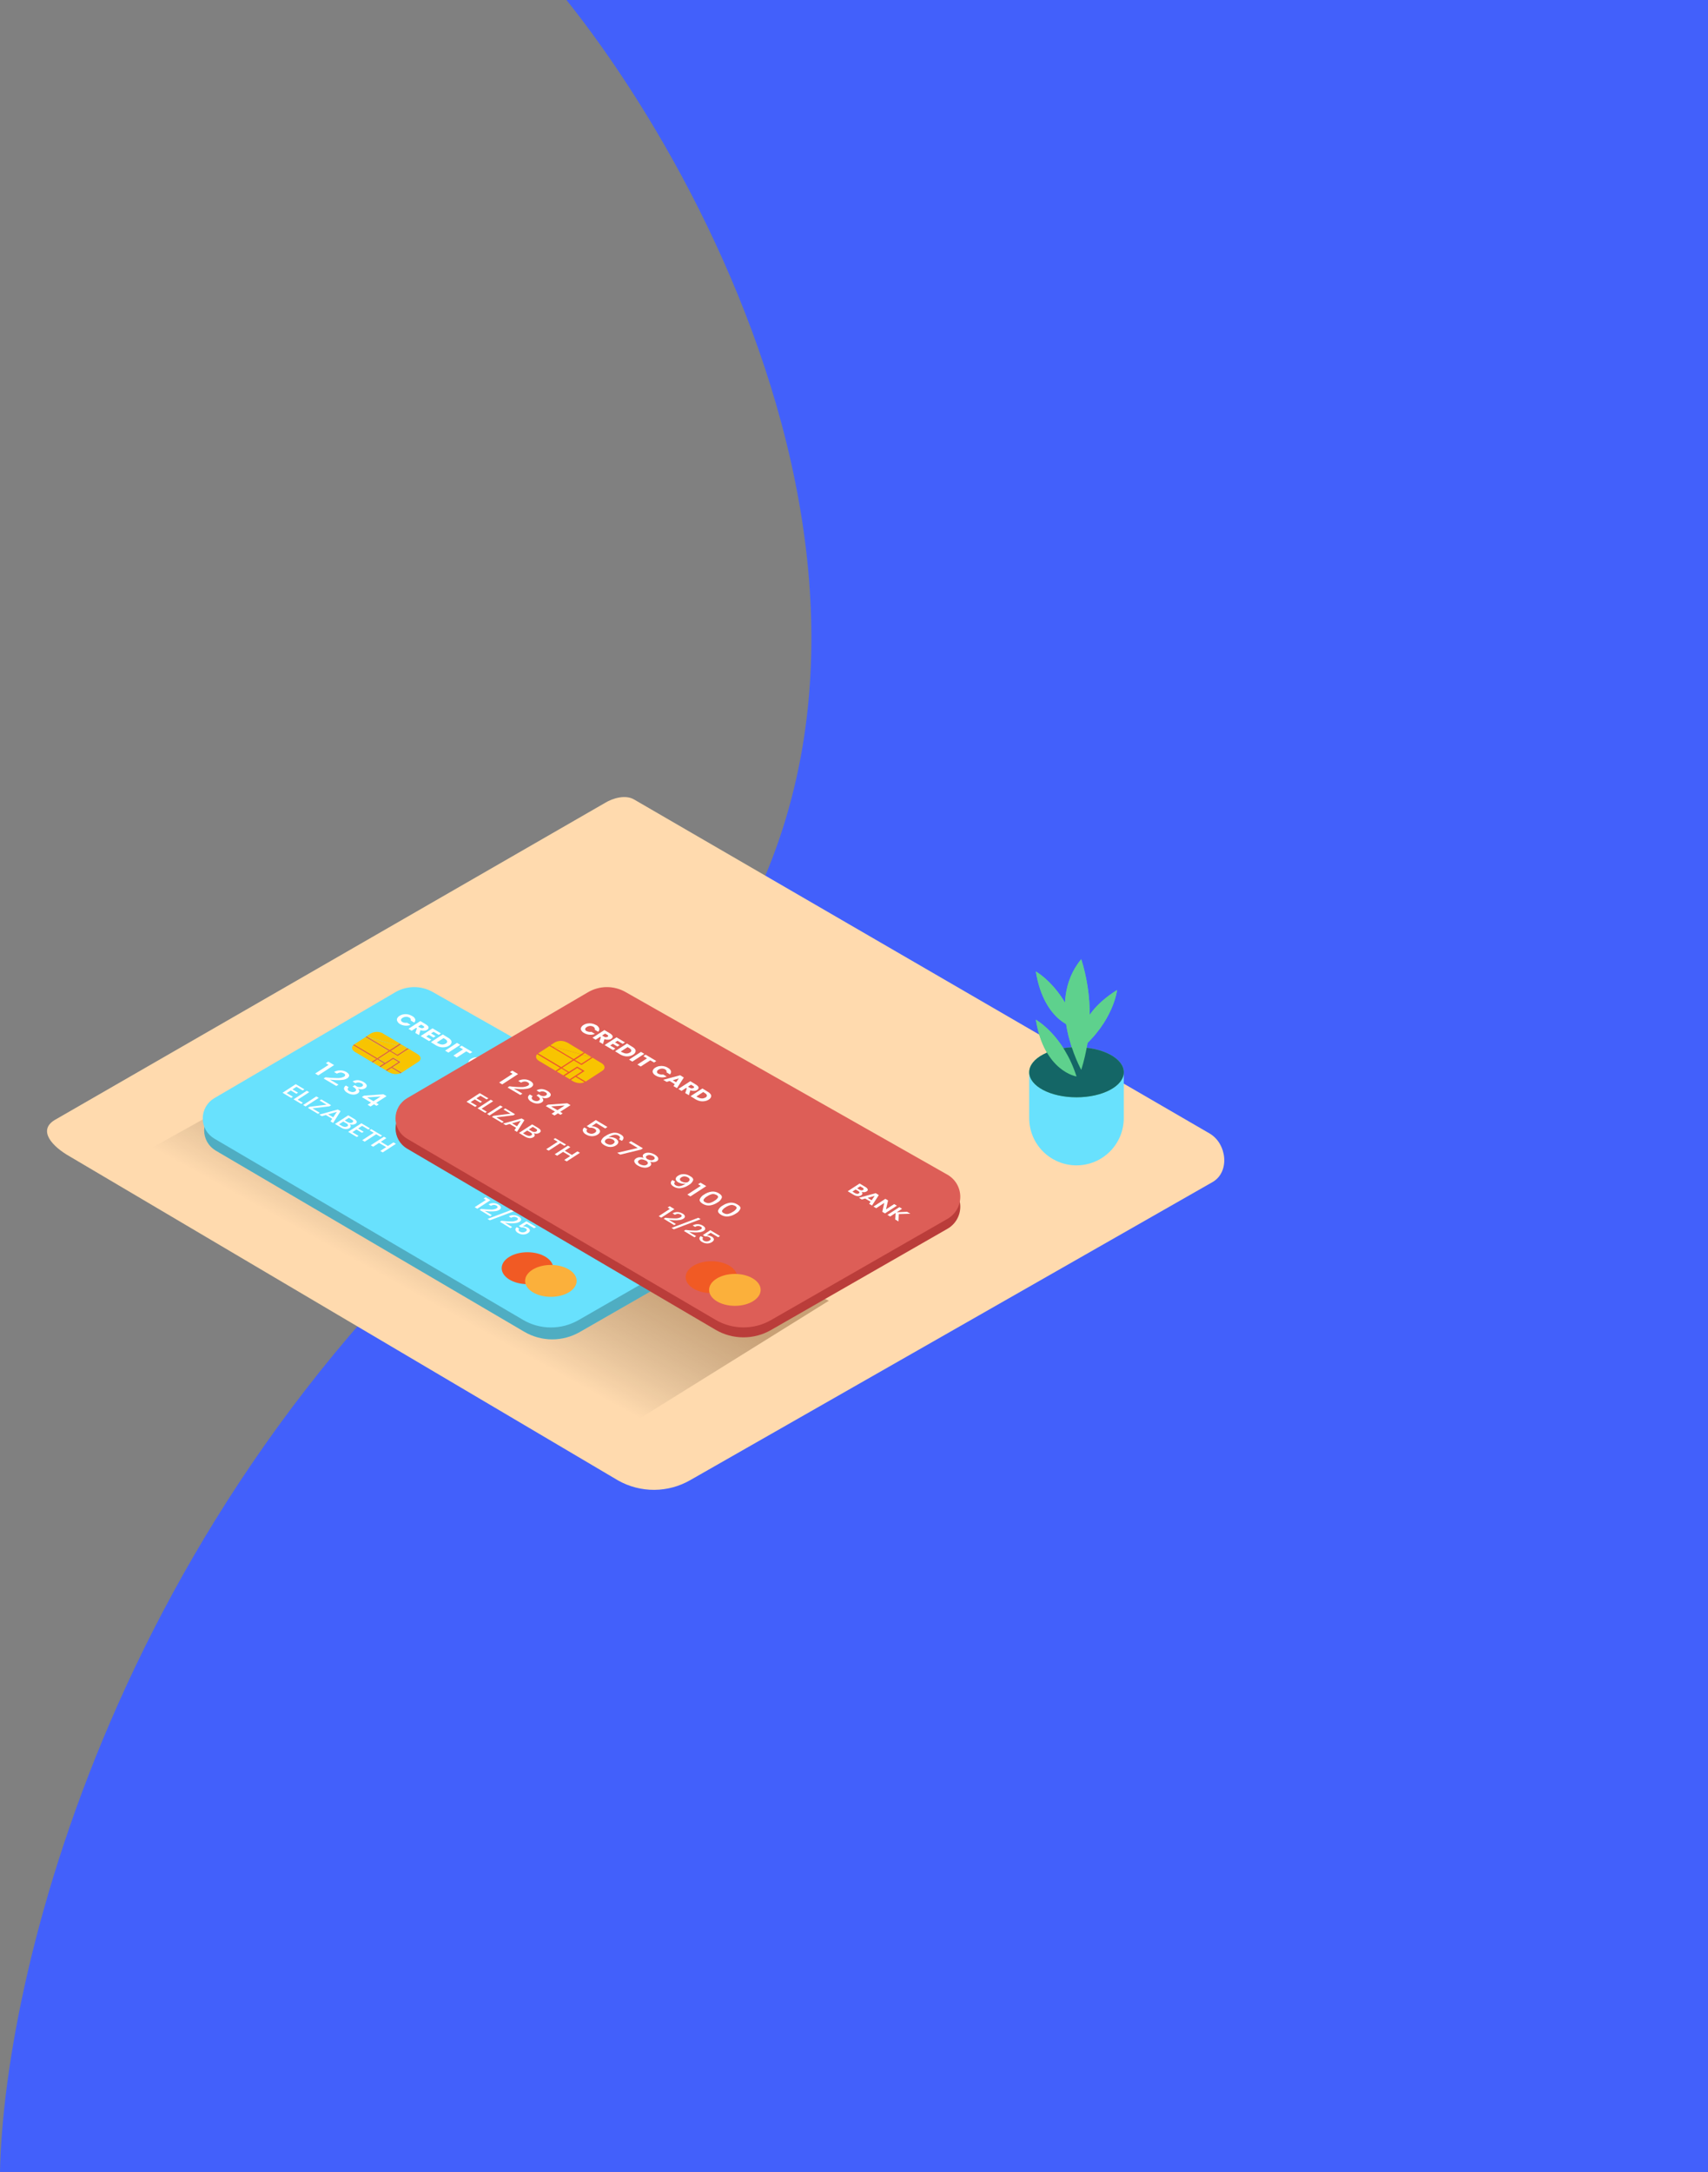 <svg width="708" height="900" viewBox="0 0 708 900" fill="none" xmlns="http://www.w3.org/2000/svg">
<rect x="0" y="0" width="708" height="900" fill="#808080" stroke="none"/>
<path d="M234.829 467.279C50.98 610.718 1.673 815.526 0 900H708V0H234.829C311.433 95.993 418.678 323.84 234.829 467.279Z" fill="#4260FB"/>
<path d="M256.267 613.487L28.985 479.234C21.752 475.179 15.546 468.502 22.595 464.143L250.707 332.748C254.133 330.628 259.323 329.246 262.802 331.26L501.361 469.648C508.594 473.848 509.899 485.582 502.679 489.782L286.227 613.263C281.683 615.9 276.53 617.307 271.277 617.347C266.023 617.386 260.849 616.056 256.267 613.487Z" fill="#FFDAAE"/>
<path opacity="0.32" d="M76.626 494.457C81.408 495.919 86.217 497.367 91.118 498.408C94.12 498.94 97.151 499.288 100.196 499.448L253.026 595.328L343.591 538.98L126.019 440.532L49.722 482.974C57.614 488.755 67.377 491.639 76.626 494.457Z" fill="url(#paint0_linear)"/>
<path d="M89.511 459.943L164.477 416.078C166.828 414.703 169.499 413.97 172.223 413.951C174.947 413.933 177.627 414.63 179.997 415.973L313.565 491.758C315.153 492.686 316.47 494.014 317.385 495.609C318.301 497.205 318.782 499.012 318.782 500.85C318.782 502.689 318.301 504.496 317.385 506.091C316.47 507.687 315.153 509.015 313.565 509.943L240.312 551.951C236.81 553.96 232.839 555.007 228.801 554.986C224.763 554.966 220.803 553.877 217.322 551.832L89.432 476.772C87.962 475.909 86.744 474.676 85.901 473.195C85.057 471.714 84.618 470.038 84.626 468.335C84.634 466.631 85.089 464.959 85.947 463.486C86.804 462.013 88.033 460.792 89.511 459.943Z" fill="#68E1FD"/>
<path opacity="0.33" d="M89.511 459.943L164.477 416.078C166.828 414.703 169.499 413.97 172.223 413.951C174.947 413.933 177.627 414.63 179.997 415.973L313.565 491.758C315.153 492.686 316.47 494.014 317.385 495.609C318.301 497.205 318.782 499.012 318.782 500.85C318.782 502.689 318.301 504.496 317.385 506.091C316.47 507.687 315.153 509.015 313.565 509.943L240.312 551.951C236.81 553.96 232.839 555.007 228.801 554.986C224.763 554.966 220.803 553.877 217.322 551.832L89.432 476.772C87.962 475.909 86.744 474.676 85.901 473.195C85.057 471.714 84.618 470.038 84.626 468.335C84.634 466.631 85.089 464.959 85.947 463.486C86.804 462.013 88.033 460.792 89.511 459.943Z" fill="#1E4549"/>
<path d="M88.879 455.018L163.844 411.153C166.195 409.778 168.866 409.045 171.59 409.026C174.314 409.008 176.995 409.705 179.364 411.048L312.946 486.819C314.534 487.748 315.851 489.076 316.766 490.671C317.682 492.266 318.163 494.073 318.163 495.912C318.163 497.751 317.682 499.558 316.766 501.153C315.851 502.749 314.534 504.076 312.946 505.005L239.785 547.026C236.283 549.035 232.312 550.082 228.274 550.061C224.236 550.041 220.276 548.952 216.795 546.907L88.905 471.847C87.43 470.993 86.204 469.768 85.352 468.292C84.499 466.817 84.049 465.144 84.046 463.44C84.043 461.736 84.488 460.061 85.336 458.583C86.184 457.105 87.406 455.876 88.879 455.018Z" fill="#68E1FD"/>
<path d="M170.629 420.898L170.801 420.99C171.386 421.254 171.854 421.722 172.118 422.307C172.181 422.559 172.174 422.824 172.098 423.072C172.021 423.321 171.878 423.543 171.683 423.716L170.234 422.86C170.284 422.76 170.31 422.65 170.31 422.538C170.31 422.426 170.284 422.315 170.234 422.215C170.106 421.958 169.898 421.75 169.641 421.622H169.575C169.174 421.398 168.716 421.297 168.258 421.333C167.76 421.352 167.277 421.506 166.861 421.78C166.688 421.862 166.537 421.986 166.422 422.139C166.307 422.293 166.232 422.473 166.203 422.663C166.203 422.979 166.387 423.242 166.796 423.492C167.081 423.649 167.394 423.752 167.718 423.795C168.053 423.857 168.397 423.857 168.732 423.795L170.181 424.664C169.465 424.944 168.695 425.057 167.929 424.993C167.178 424.929 166.45 424.704 165.794 424.335L165.649 424.256C165.243 423.976 164.913 423.601 164.688 423.163C164.591 422.989 164.535 422.796 164.523 422.598C164.512 422.399 164.545 422.201 164.622 422.017C164.823 421.573 165.159 421.205 165.583 420.964C166.084 420.641 166.644 420.422 167.23 420.319C167.844 420.207 168.474 420.207 169.088 420.319C169.63 420.428 170.15 420.623 170.629 420.898Z" fill="white"/>
<path d="M175.781 427.114C175.268 427.138 174.756 427.053 174.279 426.863L173.686 428.918L172.171 428.022L172.816 426.086L172.5 425.902L170.643 427.114L169.325 426.297L174.253 423.097L176.545 424.48C176.914 424.673 177.234 424.948 177.48 425.283C177.562 425.393 177.617 425.521 177.639 425.656C177.662 425.791 177.653 425.929 177.612 426.06C177.506 426.342 177.306 426.579 177.046 426.732C176.663 426.964 176.228 427.096 175.781 427.114ZM175.57 425.942C175.768 425.81 175.86 425.678 175.847 425.533C175.834 425.389 175.689 425.231 175.425 425.072L174.569 424.572L173.317 425.375L174.173 425.876H174.266C174.466 425.993 174.692 426.061 174.924 426.073C175.155 426.077 175.381 426.008 175.57 425.876" fill="white"/>
<path d="M187.085 432.236C186.9 432.674 186.576 433.04 186.163 433.276C185.665 433.599 185.103 433.81 184.516 433.895C183.889 434.01 183.246 434.01 182.619 433.895C182.027 433.779 181.458 433.57 180.932 433.276L180.735 433.158L178.6 431.841L183.541 428.641L185.662 429.958C186.188 430.222 186.64 430.611 186.98 431.091C187.083 431.261 187.146 431.453 187.164 431.651C187.182 431.85 187.155 432.05 187.085 432.236ZM184.779 432.46C185.227 432.17 185.425 431.854 185.372 431.525C185.32 431.196 185.043 430.867 184.516 430.551L183.87 430.156L181.051 431.986L181.696 432.381H181.802C182.264 432.649 182.783 432.802 183.317 432.829C183.84 432.843 184.355 432.696 184.793 432.407" fill="white"/>
<path d="M179.285 426.113L182.803 428.207L181.855 428.826L179.707 427.535L178.666 428.22L180.577 429.352L179.681 429.932L177.77 428.799L176.677 429.51L178.811 430.788L177.863 431.407L174.358 429.313L179.285 426.113Z" fill="white"/>
<path d="M189.43 432.144L190.787 432.96L185.86 436.16L184.49 435.344L189.43 432.144Z" fill="white"/>
<path d="M191.367 433.303L195.794 435.936L194.832 436.542L193.304 435.634L189.312 438.215L187.941 437.398L191.933 434.817L190.418 433.922L191.367 433.303Z" fill="white"/>
<path d="M200.418 438.636L200.589 438.728C201.174 438.992 201.643 439.46 201.907 440.045C201.97 440.297 201.963 440.562 201.886 440.81C201.81 441.059 201.666 441.281 201.472 441.454L200.023 440.598C200.075 440.499 200.102 440.388 200.102 440.275C200.102 440.163 200.075 440.052 200.023 439.953C199.895 439.696 199.687 439.488 199.43 439.36H199.364C198.963 439.136 198.505 439.035 198.047 439.071C197.549 439.089 197.066 439.244 196.65 439.518C196.215 439.795 195.991 440.098 195.991 440.401C195.991 440.703 196.176 440.98 196.584 441.23C196.869 441.389 197.182 441.492 197.506 441.533C197.842 441.595 198.186 441.595 198.521 441.533L199.97 442.402C199.255 442.685 198.484 442.798 197.717 442.731C196.952 442.668 196.21 442.439 195.543 442.06H195.438C194.976 441.811 194.589 441.443 194.318 440.993C194.219 440.821 194.161 440.628 194.147 440.429C194.133 440.231 194.165 440.032 194.239 439.848C194.444 439.406 194.78 439.038 195.201 438.794C195.701 438.471 196.261 438.252 196.848 438.149C197.462 438.039 198.091 438.039 198.705 438.149C199.3 438.21 199.88 438.375 200.418 438.636Z" fill="white"/>
<path d="M207.19 442.771L204.357 447.182L202.908 446.313L203.462 445.523L201.34 444.206L200.023 444.588L198.587 443.732L205.556 441.783L207.19 442.771ZM202.605 443.877L204.015 444.72L205.122 443.113L202.605 443.864" fill="white"/>
<path d="M211.406 448.302C210.893 448.328 210.381 448.243 209.904 448.051L209.311 450.106L207.796 449.21L208.442 447.275L208.125 447.09L206.255 448.302L204.937 447.485L209.865 444.285L212.118 445.681C212.482 445.875 212.798 446.15 213.04 446.484C213.12 446.595 213.175 446.722 213.2 446.857C213.225 446.991 213.22 447.129 213.185 447.261C213.072 447.541 212.868 447.773 212.605 447.92C212.244 448.147 211.832 448.278 211.406 448.302ZM210.55 447.327C210.783 447.336 211.013 447.271 211.208 447.143C211.393 447.011 211.485 446.879 211.472 446.721C211.459 446.563 211.314 446.419 211.05 446.261L210.207 445.76L208.89 446.577L209.746 447.077C209.959 447.203 210.198 447.279 210.444 447.301" fill="white"/>
<path d="M218.455 450.817C218.271 451.264 217.941 451.635 217.519 451.87C217.02 452.191 216.459 452.402 215.872 452.489C215.249 452.602 214.611 452.602 213.988 452.489C213.374 452.368 212.782 452.15 212.236 451.844L212.091 451.765L209.97 450.448L214.897 447.248L217.032 448.565C217.557 448.829 218.01 449.218 218.349 449.698C218.448 449.865 218.509 450.052 218.527 450.245C218.546 450.439 218.521 450.634 218.455 450.817ZM216.149 451.041C216.588 450.751 216.786 450.439 216.742 450.106C216.742 449.763 216.413 449.447 215.886 449.131L215.227 448.749L212.407 450.58L213.066 450.962H213.172C213.634 451.23 214.153 451.383 214.687 451.409C215.21 451.423 215.725 451.276 216.162 450.988" fill="white"/>
<path d="M136.085 439.9L138.482 441.336L131.921 445.602L130.643 444.838L136.216 441.23L135.083 440.545L136.085 439.9Z" fill="white"/>
<path d="M143.384 444.101L143.515 444.18C144.24 444.615 144.648 445.062 144.727 445.497C144.806 445.931 144.543 446.392 143.95 446.814C143.354 447.167 142.689 447.387 142 447.459C141.127 447.58 140.245 447.62 139.365 447.577C138.483 447.539 137.603 447.451 136.73 447.314L140.287 449.434L139.418 450L134.148 446.893L134.925 446.392C136.51 446.611 138.108 446.721 139.708 446.721C140.698 446.789 141.689 446.593 142.58 446.155C142.715 446.091 142.832 445.995 142.921 445.876C143.011 445.757 143.07 445.618 143.094 445.47C143.094 445.233 142.896 444.983 142.474 444.733H142.395C141.996 444.503 141.537 444.397 141.078 444.43C140.574 444.47 140.086 444.628 139.655 444.891L138.482 444.193C139.243 443.744 140.116 443.52 140.999 443.548C141.828 443.528 142.648 443.718 143.384 444.101Z" fill="white"/>
<path d="M155.939 456.98L157.006 457.612L156.071 458.218L155.03 457.585L153.607 458.507L152.382 457.783L153.792 456.861L149.984 454.596L150.88 454.017L158.93 453.437L160.248 454.214L155.939 456.98ZM154.806 456.295L157.823 454.346L152.158 454.728L154.793 456.295" fill="white"/>
<path d="M150.617 448.302L150.775 448.394C151.185 448.616 151.54 448.926 151.816 449.302C151.909 449.427 151.973 449.571 152.003 449.724C152.033 449.877 152.027 450.034 151.987 450.185C151.881 450.5 151.66 450.763 151.368 450.922C150.943 451.208 150.444 451.363 149.932 451.37C149.371 451.384 148.815 451.262 148.311 451.014C148.638 451.303 148.861 451.692 148.943 452.121C148.943 452.463 148.737 452.779 148.324 453.069C147.734 453.438 147.043 453.614 146.348 453.569C145.586 453.532 144.845 453.31 144.187 452.924L144.029 452.832C143.383 452.531 142.878 451.994 142.619 451.33C142.488 450.804 142.734 450.295 143.357 449.803L144.556 450.514C144.416 450.604 144.304 450.729 144.229 450.877C144.155 451.026 144.122 451.191 144.134 451.357C144.134 451.66 144.424 451.936 144.872 452.213H144.965C145.318 452.417 145.716 452.53 146.124 452.542C146.505 452.552 146.88 452.451 147.204 452.252C147.56 452.015 147.679 451.725 147.56 451.409C147.298 450.966 146.908 450.612 146.44 450.395L146.15 450.224L147.033 449.658L147.323 449.829L147.56 449.974C147.916 450.245 148.341 450.409 148.786 450.449C149.231 450.488 149.679 450.401 150.076 450.198C150.379 450 150.511 449.79 150.472 449.553C150.422 449.401 150.342 449.262 150.235 449.144C150.128 449.026 149.998 448.932 149.852 448.868H149.76C149.417 448.675 149.033 448.567 148.64 448.552C148.183 448.533 147.729 448.632 147.323 448.842L146.137 448.131C146.816 447.739 147.594 447.551 148.377 447.591C149.169 447.647 149.937 447.89 150.617 448.302Z" fill="white"/>
<path d="M180.05 469.542C180.05 470.043 179.747 470.517 179.048 470.978C178.621 471.256 178.141 471.444 177.639 471.531C177.094 471.634 176.536 471.634 175.992 471.531C175.455 471.439 174.938 471.257 174.463 470.991L174.279 470.886C173.185 470.24 172.737 469.569 172.961 468.989C173.335 468.152 173.98 467.465 174.793 467.04C175.777 466.358 176.903 465.907 178.086 465.724C179.08 465.611 180.083 465.824 180.945 466.329L181.104 466.421C181.828 466.856 182.223 467.317 182.25 467.738C182.247 468 182.179 468.258 182.053 468.487C181.926 468.717 181.745 468.912 181.525 469.055L180.379 468.37C180.985 467.817 180.906 467.33 180.168 466.882H180.102C179.581 466.593 178.98 466.482 178.389 466.566C177.61 466.703 176.872 467.014 176.229 467.475L175.926 467.686C176.405 467.526 176.917 467.49 177.415 467.58C177.919 467.655 178.405 467.82 178.851 468.068H178.956C179.65 468.55 180.014 469.042 180.05 469.542ZM177.915 470.293C178.363 470.003 178.561 469.714 178.534 469.398C178.508 469.082 178.245 468.792 177.783 468.515H177.704C177.298 468.293 176.849 468.159 176.387 468.12C175.898 468.07 175.406 468.186 174.99 468.449C174.82 468.533 174.675 468.66 174.569 468.817C174.463 468.974 174.399 469.156 174.384 469.345C174.384 469.678 174.648 470.003 175.175 470.319H175.254C175.657 470.547 176.109 470.674 176.571 470.688C177.039 470.695 177.498 470.562 177.889 470.306" fill="white"/>
<path d="M170.722 460.39L175.557 463.274L174.608 463.88L170.893 461.668L168.943 462.985C169.343 462.966 169.743 463.011 170.129 463.116C170.519 463.218 170.895 463.369 171.249 463.564H171.328C171.751 463.787 172.102 464.125 172.342 464.538C172.416 464.688 172.455 464.852 172.455 465.019C172.455 465.186 172.416 465.35 172.342 465.5C172.145 465.849 171.859 466.14 171.512 466.342C170.817 466.79 170.007 467.028 169.18 467.027C168.343 467.035 167.519 466.817 166.795 466.395L166.624 466.29C166.008 465.985 165.535 465.451 165.307 464.802C165.251 464.524 165.286 464.236 165.407 463.979C165.528 463.723 165.728 463.513 165.979 463.38L167.178 464.091C167.059 464.183 166.967 464.304 166.909 464.442C166.851 464.581 166.83 464.732 166.848 464.881C166.904 465.046 166.992 465.199 167.107 465.33C167.223 465.461 167.363 465.568 167.52 465.645H167.599C168.019 465.888 168.497 466.011 168.983 466C169.453 465.968 169.908 465.814 170.3 465.552C170.695 465.289 170.893 465.026 170.867 464.723C170.84 464.42 170.603 464.143 170.142 463.867H170.076C169.774 463.693 169.444 463.573 169.101 463.511C168.761 463.45 168.413 463.45 168.073 463.511L166.901 462.813L170.722 460.39Z" fill="white"/>
<path d="M193.673 478.734C193.635 478.926 193.555 479.107 193.439 479.264C193.323 479.421 193.173 479.55 193.001 479.643C192.326 480.066 191.525 480.243 190.735 480.143C189.886 480.063 189.063 479.803 188.323 479.379L188.165 479.287C187.496 478.968 186.967 478.415 186.677 477.733C186.518 477.193 186.756 476.719 187.401 476.311C187.83 476.031 188.326 475.872 188.837 475.85C189.423 475.823 190.009 475.908 190.563 476.1C190.431 475.984 190.327 475.84 190.259 475.678C190.191 475.516 190.16 475.341 190.168 475.165C190.204 474.995 190.277 474.835 190.381 474.696C190.486 474.557 190.62 474.443 190.774 474.362C191.132 474.137 191.539 474.002 191.96 473.967C192.471 473.909 192.989 473.945 193.488 474.072C194.014 474.199 194.519 474.399 194.99 474.665L195.161 474.757C195.621 475 196.022 475.342 196.334 475.758C196.444 475.883 196.525 476.032 196.568 476.194C196.612 476.355 196.619 476.524 196.587 476.688C196.555 476.852 196.486 477.007 196.385 477.14C196.284 477.273 196.154 477.382 196.005 477.457C195.629 477.696 195.198 477.837 194.753 477.865C194.235 477.892 193.716 477.821 193.225 477.654C193.377 477.788 193.497 477.954 193.575 478.142C193.653 478.329 193.686 478.532 193.673 478.734ZM191.854 478.892C192.25 478.642 192.381 478.365 192.276 478.062C192.09 477.677 191.779 477.366 191.393 477.18H191.288C190.882 476.949 190.434 476.801 189.97 476.746C189.511 476.689 189.046 476.791 188.653 477.035C188.284 477.285 188.139 477.562 188.205 477.865C188.361 478.268 188.668 478.594 189.061 478.773H189.167C189.594 479.021 190.071 479.17 190.563 479.208C191.026 479.256 191.49 479.144 191.881 478.892H191.854ZM191.881 475.179C191.551 475.402 191.42 475.639 191.485 475.903C191.623 476.254 191.893 476.537 192.236 476.693H192.342C192.709 476.903 193.119 477.029 193.541 477.062C193.947 477.103 194.356 477.006 194.7 476.785C195.03 476.561 195.161 476.324 195.095 476.048C194.952 475.7 194.684 475.419 194.344 475.258H194.239C193.872 475.047 193.462 474.921 193.04 474.889C192.629 474.848 192.217 474.946 191.868 475.165" fill="white"/>
<path d="M185.28 469.147L190.247 472.097L189.443 472.624L180.84 474.718L179.575 473.954L188.099 471.965L184.371 469.74L185.28 469.147Z" fill="white"/>
<path d="M222.947 492.6C222.599 493.449 221.959 494.144 221.142 494.562C220.213 495.191 219.155 495.605 218.046 495.774C217.05 495.897 216.04 495.689 215.174 495.181L215.016 495.089C214.015 494.497 213.606 493.878 213.778 493.246C214.134 492.395 214.778 491.697 215.596 491.27C216.518 490.638 217.572 490.223 218.679 490.059C219.672 489.942 220.677 490.155 221.538 490.665L221.696 490.757C222.657 491.336 223.119 491.955 222.947 492.6ZM219.93 493.838C220.497 493.521 220.977 493.068 221.327 492.521C221.524 492.126 221.327 491.758 220.694 491.402H220.589C220.07 491.093 219.454 490.989 218.863 491.112C218.132 491.292 217.439 491.604 216.821 492.034C216.245 492.348 215.756 492.801 215.398 493.351C215.2 493.746 215.398 494.115 216.044 494.483H216.11C216.643 494.806 217.278 494.914 217.888 494.786C218.622 494.595 219.317 494.279 219.943 493.851" fill="white"/>
<path d="M214.094 486.332L216.505 487.768L209.93 492.034L208.652 491.27L214.226 487.649L213.106 486.991L214.094 486.332Z" fill="white"/>
<path d="M211.077 485.371C210.713 486.199 210.076 486.878 209.272 487.293C208.289 487.961 207.175 488.41 206.004 488.61C205.023 488.742 204.026 488.543 203.172 488.044L203.027 487.965C202.289 487.531 201.881 487.056 201.828 486.569C201.823 486.31 201.883 486.054 202.003 485.824C202.123 485.594 202.298 485.397 202.513 485.252L203.659 485.937C203.534 486.024 203.433 486.14 203.364 486.276C203.295 486.412 203.261 486.562 203.264 486.714C203.303 486.876 203.379 487.028 203.487 487.156C203.594 487.284 203.73 487.385 203.883 487.452H203.949C204.464 487.745 205.063 487.856 205.649 487.768C206.433 487.633 207.176 487.322 207.822 486.859L208.139 486.648C207.649 486.8 207.13 486.836 206.624 486.754C206.12 486.677 205.634 486.512 205.187 486.266H205.082C204.344 485.827 203.958 485.358 203.923 484.857C203.923 484.357 204.226 483.883 204.911 483.435C205.344 483.155 205.827 482.963 206.334 482.869C206.883 482.771 207.445 482.771 207.994 482.869C208.526 482.969 209.038 483.155 209.509 483.422L209.693 483.527C210.8 484.12 211.248 484.752 211.077 485.371ZM208.995 485.963C209.165 485.88 209.31 485.753 209.417 485.596C209.523 485.439 209.586 485.257 209.601 485.068C209.601 484.739 209.338 484.41 208.811 484.094H208.732C208.328 483.869 207.876 483.747 207.414 483.738C206.945 483.735 206.486 483.873 206.097 484.133C205.649 484.423 205.451 484.712 205.477 485.029C205.504 485.345 205.754 485.634 206.215 485.911H206.281C206.542 486.053 206.821 486.159 207.111 486.227C207.447 486.282 207.79 486.282 208.125 486.227C208.45 486.2 208.763 486.091 209.035 485.911" fill="white"/>
<path d="M230.628 497.17C230.281 498.019 229.641 498.715 228.823 499.132C227.898 499.768 226.839 500.182 225.727 500.343C224.744 500.462 223.748 500.253 222.895 499.751L222.71 499.646C221.722 499.053 221.3 498.447 221.459 497.802C221.819 496.949 222.467 496.25 223.29 495.827C224.213 495.196 225.267 494.782 226.373 494.615C227.371 494.499 228.379 494.712 229.245 495.221L229.403 495.313C230.396 495.919 230.804 496.538 230.628 497.17ZM227.611 498.408C228.186 498.096 228.671 497.643 229.021 497.091C229.192 496.696 229.021 496.327 228.389 495.971H228.31C227.781 495.649 227.151 495.537 226.544 495.655C225.815 495.84 225.123 496.152 224.502 496.577C223.928 496.894 223.44 497.346 223.079 497.894C222.895 498.276 223.079 498.658 223.725 499.027H223.83C224.348 499.338 224.965 499.442 225.556 499.316C226.292 499.131 226.988 498.814 227.611 498.381" fill="white"/>
<path d="M141.183 460.43L138.087 465.302L137.007 464.657L137.718 463.603L135.083 462.023L133.41 462.51L132.33 461.865L140.024 459.745L141.183 460.43ZM136.045 461.747L138.127 462.985L139.655 460.693L136.058 461.733" fill="white"/>
<path d="M133.173 455.557L137.244 457.967L136.546 458.428L129.484 459.271L132.527 461.088L131.803 461.549L127.653 459.073L128.325 458.626L135.373 457.757L132.461 456.018L133.173 455.557Z" fill="white"/>
<path d="M131.118 454.333L132.132 454.925L126.651 458.481L125.65 457.888L131.118 454.333Z" fill="white"/>
<path d="M127.165 451.976L128.166 452.568L123.384 455.676L125.545 456.967L124.859 457.414L121.684 455.531L127.165 451.976Z" fill="white"/>
<path d="M122.593 449.25L126.177 451.383L125.452 451.857L122.883 450.316L121.223 451.396L123.542 452.766L122.857 453.214L120.538 451.844L118.839 452.937L121.421 454.465L120.696 454.939L117.113 452.805L122.593 449.25Z" fill="white"/>
<path d="M159.154 471.017L160.155 471.61L157.863 473.098L160.814 474.862L163.107 473.374L164.121 473.967L158.64 477.522L157.626 476.917L160.089 475.323L157.138 473.572L154.688 475.165L153.673 474.56L159.154 471.017Z" fill="white"/>
<path d="M153.897 467.883L158.39 470.57L157.692 471.03L155.939 469.99L151.17 473.072L150.155 472.466L154.912 469.371L153.173 468.344L153.897 467.883Z" fill="white"/>
<path d="M149.8 465.447L153.383 467.58L152.672 468.041L150.103 466.514L148.443 467.593L150.748 468.963L150.063 469.411L147.758 468.028L146.058 469.134L148.627 470.675L147.903 471.136L144.332 469.003L149.8 465.447Z" fill="white"/>
<path d="M145.373 466.698C145.359 466.858 145.305 467.013 145.215 467.146C145.125 467.28 145.003 467.389 144.859 467.462C144.383 467.76 143.825 467.898 143.265 467.857C142.646 467.808 142.047 467.619 141.513 467.304L141.355 467.212L138.864 465.724L144.345 462.168L146.783 463.617C147.265 463.836 147.649 464.225 147.863 464.71C147.955 465.078 147.784 465.394 147.362 465.671C147.015 465.891 146.614 466.014 146.203 466.026C145.776 466.043 145.35 465.972 144.951 465.816C145.089 465.917 145.199 466.05 145.272 466.204C145.346 466.358 145.38 466.528 145.373 466.698ZM143.937 466.777C144.214 466.606 144.319 466.395 144.266 466.171C144.136 465.867 143.896 465.622 143.594 465.487L142.277 464.736L140.538 465.868L141.855 466.632C142.177 466.823 142.537 466.94 142.909 466.975C143.241 467.006 143.575 466.928 143.858 466.751L143.937 466.777ZM144.543 463.235L142.909 464.288L144.161 465.026H144.253C144.535 465.19 144.85 465.289 145.175 465.315C145.49 465.337 145.804 465.258 146.071 465.091C146.175 465.043 146.26 464.964 146.317 464.865C146.374 464.766 146.398 464.652 146.387 464.538C146.387 464.341 146.124 464.117 145.755 463.893L144.543 463.169" fill="white"/>
<path d="M201.301 496.103L203.303 497.302L197.836 500.857L196.769 500.212L201.419 497.209L200.471 496.643L201.301 496.103Z" fill="white"/>
<path d="M213.185 500.883L214.173 501.476L203.066 505.663L202.091 505.084L213.185 500.883Z" fill="white"/>
<path d="M214.924 504.083H215.016C215.622 504.452 215.951 504.821 216.017 505.203C216.083 505.584 215.859 505.953 215.372 506.269C214.872 506.563 214.315 506.747 213.738 506.809C213.014 506.908 212.281 506.939 211.551 506.901C210.801 506.872 210.053 506.797 209.311 506.677L212.289 508.442L211.564 508.903L207.23 506.269L207.888 505.848C209.198 506.029 210.519 506.122 211.841 506.124C212.668 506.179 213.495 506.016 214.239 505.65C214.515 505.466 214.673 505.282 214.673 505.084C214.673 504.887 214.515 504.676 214.16 504.465H214.081C213.764 504.288 213.402 504.205 213.04 504.228C212.624 504.261 212.222 504.392 211.867 504.61L210.892 504.031C211.521 503.657 212.243 503.47 212.974 503.491C213.662 503.526 214.332 503.73 214.924 504.083Z" fill="white"/>
<path d="M206.505 499.079L206.624 499.145C207.23 499.514 207.559 499.883 207.625 500.264C207.691 500.646 207.48 501.015 206.979 501.331C206.48 501.626 205.923 501.81 205.346 501.871C204.621 501.97 203.889 502.001 203.159 501.963C202.413 501.935 201.67 501.864 200.932 501.752L203.896 503.517L203.185 503.978L198.824 501.344L199.483 500.923C200.792 501.104 202.113 501.196 203.435 501.199C204.262 501.254 205.089 501.091 205.833 500.725C206.123 500.541 206.268 500.357 206.268 500.146C206.268 499.935 206.097 499.738 205.754 499.527C205.426 499.338 205.052 499.247 204.674 499.264C204.255 499.302 203.85 499.433 203.488 499.646L202.513 499.066C203.145 498.69 203.872 498.502 204.608 498.526C205.275 498.556 205.926 498.745 206.505 499.079Z" fill="white"/>
<path d="M218.191 506.045L222.21 508.442L221.432 508.942L218.336 507.112L216.702 508.166C217.035 508.149 217.369 508.184 217.69 508.271C218.017 508.359 218.331 508.487 218.626 508.653H218.705C219.059 508.832 219.352 509.112 219.548 509.456C219.613 509.58 219.647 509.718 219.647 509.858C219.647 509.998 219.613 510.135 219.548 510.259C219.386 510.549 219.15 510.79 218.863 510.957C218.288 511.336 217.615 511.537 216.926 511.537C216.224 511.542 215.533 511.36 214.924 511.01L214.792 510.931C214.53 510.81 214.296 510.638 214.101 510.426C213.907 510.213 213.756 509.964 213.659 509.693C213.622 509.461 213.657 509.224 213.758 509.013C213.859 508.801 214.022 508.625 214.225 508.508L215.227 509.1C215.127 509.176 215.05 509.277 215.003 509.393C214.957 509.509 214.943 509.636 214.963 509.759C215.008 509.898 215.082 510.026 215.179 510.135C215.277 510.244 215.396 510.331 215.53 510.391H215.609C215.951 510.595 216.344 510.695 216.742 510.681C217.151 510.665 217.547 510.538 217.888 510.312C218.217 510.088 218.376 509.864 218.362 509.627C218.349 509.39 218.152 509.14 217.756 508.916H217.69C217.442 508.773 217.17 508.675 216.887 508.626C216.604 508.567 216.313 508.567 216.03 508.626L215.042 508.034L218.191 506.045Z" fill="white"/>
<path d="M296.53 496.485L297.663 497.157L295.449 498.592L299.744 498.408L301.101 499.211L296.306 499.356L296.174 502.411L294.817 501.594L294.988 498.895L292.722 500.357L291.602 499.685L296.53 496.485Z" fill="white"/>
<path d="M290.746 493.035L291.866 493.707L291.009 497.394L294.382 495.208L295.515 495.879L290.575 499.079L289.455 498.408L290.285 494.734L286.938 496.906L285.805 496.235L290.746 493.035Z" fill="white"/>
<path d="M288.006 491.481L285.199 495.879L284.013 495.168L284.58 494.273L282.314 492.956L280.996 493.364L279.797 492.653L286.741 490.73L288.006 491.481ZM283.394 492.64L285.054 493.628L286.306 491.784L283.394 492.64Z" fill="white"/>
<path d="M281.207 490.862C281.188 491.006 281.136 491.143 281.053 491.262C280.971 491.381 280.861 491.479 280.733 491.547C280.301 491.818 279.792 491.943 279.284 491.902C278.726 491.855 278.186 491.684 277.703 491.402L277.545 491.31L275.133 489.875L280.061 486.675L282.432 488.084C282.999 488.426 283.342 488.755 283.421 489.071C283.5 489.387 283.355 489.69 282.959 489.94C282.654 490.142 282.298 490.256 281.932 490.27C281.554 490.285 281.177 490.222 280.825 490.085C280.946 490.175 281.044 490.292 281.11 490.428C281.176 490.563 281.21 490.712 281.207 490.862ZM278.981 490.954C279.24 490.977 279.5 490.912 279.718 490.77C279.942 490.625 280.021 490.467 279.982 490.296C279.942 490.125 279.771 489.954 279.455 489.769L278.401 489.137L277.083 490.019L278.151 490.651H278.243C278.478 490.784 278.738 490.865 279.007 490.888L278.981 490.954ZM280.417 487.794L279.099 488.624L280.1 489.216C280.329 489.352 280.586 489.433 280.851 489.453C281.092 489.473 281.333 489.413 281.537 489.282C281.734 489.15 281.826 489.005 281.8 488.847C281.774 488.689 281.602 488.518 281.313 488.347L280.311 487.754" fill="white"/>
<path d="M158.838 428.325L165.742 432.381L164.582 433.132L152.461 429.721L151.908 429.392L153.765 428.193C154.528 427.788 155.378 427.575 156.242 427.575C157.106 427.575 157.957 427.788 158.719 428.193L158.838 428.325Z" fill="#F8C401"/>
<path d="M165.188 433.355L166.189 432.71L165.965 432.579L168.943 434.343L168.877 434.396L165.188 433.355Z" fill="#F8C401"/>
<path d="M161.539 435.173L152.461 429.787L164.595 433.184L161.539 435.173Z" fill="#F8C401"/>
<path d="M151.921 429.458L152.461 429.787L161.539 435.173L161.143 435.423L151.539 429.708L151.723 429.576L151.921 429.458Z" fill="#F15A24"/>
<path d="M165.188 433.355L168.877 434.396L164.74 437.082L161.973 435.436L165.188 433.355Z" fill="#F8C401"/>
<path d="M169.167 434.475L169.391 434.606L164.793 437.596L161.591 435.686L161.973 435.436L164.74 437.082L168.877 434.396L168.943 434.343L169.167 434.475Z" fill="#F15A24"/>
<path d="M146.822 432.75L151.512 429.747L161.117 435.476L156.361 438.557L146.743 432.842L146.822 432.75Z" fill="#F8C401"/>
<path d="M165.965 432.579L166.189 432.71L165.188 433.355L161.973 435.436L161.591 435.686L156.835 438.781L156.387 438.518L161.143 435.423L161.539 435.173L164.595 433.184L165.741 432.434L165.965 432.579Z" fill="#F15A24"/>
<path d="M147.165 435.897C145.847 435.12 145.571 433.922 146.427 433.079L155.992 438.768L154.068 440.019L147.165 435.897Z" fill="#F8C401"/>
<path d="M156.387 438.518L156.835 438.781L159.602 440.414L159.207 440.677L156.44 439.031L156.005 438.768L146.427 433.066L146.387 433.039L146.756 432.802L156.387 438.518Z" fill="#F15A24"/>
<path d="M154.082 440.006L156.005 438.768L156.44 439.031L154.53 440.269L154.516 440.282L154.082 440.006Z" fill="#F15A24"/>
<path d="M154.53 440.269L156.44 439.031L159.207 440.677L157.283 441.915L154.53 440.269Z" fill="#F8C401"/>
<path d="M162.975 438.768L165.201 440.085L159.944 443.495L160.168 443.627L157.718 442.178L162.975 438.768Z" fill="#F8C401"/>
<path d="M162.935 438.254L166.031 440.098L162.698 442.257L162.303 442.521L160.392 443.759L160.168 443.627L159.944 443.495L165.201 440.085L162.975 438.768L157.718 442.178L157.283 441.915L159.207 440.677L159.602 440.414L162.935 438.254Z" fill="#F15A24"/>
<path d="M173.106 436.819C174.582 437.714 174.753 439.11 173.436 439.966L166.492 444.47L162.738 442.231L166.071 440.071L162.975 438.228L159.641 440.387L156.875 438.741L161.631 435.66L164.832 437.569L169.431 434.58L169.207 434.448L173.106 436.819Z" fill="#F8C401"/>
<path d="M166.453 444.496L166.255 444.628L166.058 444.746L166.018 444.72L162.303 442.521L162.698 442.257L166.453 444.496Z" fill="#F15A24"/>
<path d="M160.392 443.759L162.316 442.508L166.018 444.707C165.295 444.981 164.521 445.098 163.749 445.05C162.976 445.003 162.223 444.791 161.539 444.43H161.433L160.116 443.666L160.392 443.759Z" fill="#F8C401"/>
<path d="M218.639 532.106C224.54 532.106 229.324 529.146 229.324 525.495C229.324 521.844 224.54 518.885 218.639 518.885C212.738 518.885 207.954 521.844 207.954 525.495C207.954 529.146 212.738 532.106 218.639 532.106Z" fill="#F15A24"/>
<path d="M228.349 537.373C234.25 537.373 239.034 534.413 239.034 530.763C239.034 527.112 234.25 524.152 228.349 524.152C222.448 524.152 217.664 527.112 217.664 530.763C217.664 534.413 222.448 537.373 228.349 537.373Z" fill="#FBB03B"/>
<path opacity="0.32" d="M394.525 503.214C399.308 504.676 404.117 506.124 409.018 507.165C412.02 507.697 415.051 508.045 418.095 508.205L423.194 504.755L458.49 478.471L431.481 469.49L367.583 491.731C375.488 497.512 385.277 500.37 394.525 503.214Z" fill="url(#paint1_linear)"/>
<path d="M444.419 451.251C438.042 450.698 431.336 448.776 426.62 444.417V463.301C426.62 468.497 428.685 473.481 432.362 477.156C436.038 480.831 441.025 482.895 446.224 482.895C451.423 482.895 456.41 480.831 460.086 477.156C463.763 473.481 465.828 468.497 465.828 463.301V444.101C459.149 446.866 451.56 451.87 444.419 451.251Z" fill="#68E1FD"/>
<path d="M446.237 454.688C457.064 454.688 465.842 450.037 465.842 444.298C465.842 438.56 457.064 433.909 446.237 433.909C435.41 433.909 426.633 438.56 426.633 444.298C426.633 450.037 435.41 454.688 446.237 454.688Z" fill="#5ED18D"/>
<path d="M446.237 446.05C446.237 446.05 432.904 444.088 429.373 422.531C429.373 422.544 440.743 428.812 446.237 446.05Z" fill="#5ED18D"/>
<path d="M448.2 443.311C448.2 443.311 432.904 415.881 448.2 397.458C452.868 412.386 452.868 428.383 448.2 443.311Z" fill="#5ED18D"/>
<path d="M446.237 426.073C446.237 426.073 432.904 424.111 429.373 402.554C429.373 402.554 440.743 408.823 446.237 426.073Z" fill="#5ED18D"/>
<path d="M447.858 434.857C447.858 434.857 444.524 421.807 463.049 410.232C463.049 410.232 461.652 423.163 447.858 434.857Z" fill="#5ED18D"/>
<path d="M446.237 454.688C457.064 454.688 465.842 450.037 465.842 444.298C465.842 438.56 457.064 433.909 446.237 433.909C435.41 433.909 426.633 438.56 426.633 444.298C426.633 450.037 435.41 454.688 446.237 454.688Z" fill="#146666"/>
<path d="M446.237 446.05C446.237 446.05 432.904 444.088 429.373 422.531C429.373 422.544 440.743 428.812 446.237 446.05Z" fill="#5ED18D"/>
<path d="M448.2 443.311C448.2 443.311 432.904 415.881 448.2 397.458C452.868 412.386 452.868 428.383 448.2 443.311Z" fill="#5ED18D"/>
<path d="M446.237 426.073C446.237 426.073 432.904 424.111 429.373 402.554C429.373 402.554 440.743 408.823 446.237 426.073Z" fill="#5ED18D"/>
<path d="M447.858 434.857C447.858 434.857 444.524 421.807 463.049 410.232C463.049 410.232 461.652 423.163 447.858 434.857Z" fill="#5ED18D"/>
<path d="M168.824 459.166L243.737 415.262C246.088 413.887 248.76 413.154 251.483 413.135C254.207 413.117 256.888 413.814 259.258 415.157L392.839 490.928C394.427 491.857 395.744 493.185 396.659 494.78C397.575 496.375 398.056 498.182 398.056 500.021C398.056 501.86 397.575 503.667 396.659 505.262C395.744 506.857 394.427 508.185 392.839 509.114L319.586 551.121C316.084 553.13 312.113 554.178 308.075 554.157C304.037 554.136 300.077 553.048 296.596 551.003L168.706 475.942C167.25 475.073 166.047 473.838 165.215 472.361C164.384 470.884 163.952 469.215 163.964 467.52C163.976 465.825 164.431 464.163 165.284 462.697C166.136 461.232 167.357 460.015 168.824 459.166Z" fill="#BA3D3A"/>
<path d="M168.824 455.018L243.737 411.153C246.088 409.778 248.76 409.045 251.483 409.026C254.207 409.008 256.888 409.705 259.258 411.048L392.839 486.819C394.427 487.748 395.744 489.076 396.659 490.671C397.575 492.266 398.056 494.073 398.056 495.912C398.056 497.751 397.575 499.558 396.659 501.153C395.744 502.748 394.427 504.076 392.839 505.005L319.586 547.012C316.101 549.01 312.152 550.056 308.135 550.044C304.117 550.032 300.174 548.964 296.701 546.947L168.811 471.886C167.329 471.032 166.098 469.802 165.242 468.321C164.387 466.839 163.937 465.159 163.938 463.448C163.939 461.738 164.392 460.058 165.25 458.578C166.108 457.098 167.341 455.87 168.824 455.018Z" fill="#DD5E57"/>
<path d="M246.926 424.651L247.058 424.717C247.654 424.997 248.124 425.49 248.375 426.1C248.446 426.352 248.444 426.62 248.369 426.871C248.294 427.123 248.15 427.348 247.953 427.522L246.504 426.653C246.558 426.556 246.587 426.447 246.587 426.337C246.587 426.226 246.558 426.117 246.504 426.021C246.38 425.766 246.177 425.558 245.925 425.428C245.522 425.206 245.066 425.101 244.607 425.125C244.11 425.146 243.627 425.301 243.21 425.573C242.776 425.849 242.565 426.139 242.565 426.455C242.577 426.631 242.638 426.801 242.74 426.945C242.842 427.089 242.982 427.202 243.145 427.272H243.237C243.516 427.421 243.819 427.519 244.133 427.561C244.472 427.627 244.821 427.627 245.16 427.561L246.61 428.417C245.896 428.706 245.123 428.819 244.357 428.747C243.607 428.691 242.878 428.47 242.222 428.101L242.077 428.022C241.609 427.778 241.217 427.409 240.944 426.956C240.846 426.783 240.787 426.59 240.773 426.392C240.76 426.193 240.791 425.994 240.865 425.81C241.074 425.371 241.409 425.005 241.827 424.756C242.328 424.435 242.888 424.216 243.474 424.111C244.666 423.899 245.894 424.104 246.952 424.691L246.926 424.651Z" fill="white"/>
<path d="M241.445 437.082L245.134 438.122L240.997 440.796L238.244 439.163L241.445 437.082Z" fill="#F8C401"/>
<path d="M237.796 438.899L228.758 433.513L240.852 436.911L237.796 438.899Z" fill="#F8C401"/>
<path d="M228.178 433.171L228.758 433.513L237.796 438.899L237.414 439.15L227.796 433.434L228.178 433.171Z" fill="#F15A24"/>
<path d="M245.213 438.07L245.648 438.333L241.05 441.322L237.861 439.413L238.244 439.163L240.997 440.796L245.134 438.122L245.213 438.07Z" fill="#F15A24"/>
<path d="M223.092 436.476L227.796 433.421L237.414 439.136L232.657 442.218L223.04 436.49L223.092 436.476Z" fill="#F8C401"/>
<path d="M242.012 436.174L242.46 436.437L241.445 437.082L238.244 439.163L237.861 439.413L233.105 442.508L232.657 442.231L237.414 439.15L237.796 438.899L240.852 436.911L242.012 436.174Z" fill="#F15A24"/>
<path d="M232.262 442.481L230.339 443.732L230.563 443.864L223.422 439.61C222.104 438.82 221.841 437.635 222.697 436.779L232.262 442.481Z" fill="#F8C401"/>
<path d="M232.657 442.231L233.105 442.508L235.859 444.14L235.464 444.391L232.71 442.758L232.262 442.481L222.697 436.792L222.658 436.766L223.026 436.529L232.657 442.231Z" fill="#F15A24"/>
<path d="M230.339 443.732L232.262 442.481L232.71 442.758L230.787 443.996L230.563 443.864L230.339 443.732Z" fill="#F15A24"/>
<path d="M235.464 444.391L233.54 445.642L233.764 445.76L230.786 443.996L232.71 442.758L235.464 444.391Z" fill="#F8C401"/>
<path d="M239.245 442.494L241.458 443.811L236.201 447.222L236.425 447.354L233.988 445.905L239.245 442.494Z" fill="#F8C401"/>
<path d="M239.192 441.968L242.301 443.824L238.955 445.984L238.573 446.234L236.649 447.485L236.425 447.354L236.201 447.222L241.458 443.811L239.245 442.494L233.988 445.905L233.764 445.76L233.54 445.642L235.464 444.391L235.859 444.14L239.192 441.968Z" fill="#F15A24"/>
<path d="M249.363 440.545C250.865 441.441 251.01 442.85 249.706 443.68L242.763 448.183L239.008 445.945L242.354 443.785L239.258 441.941L235.833 444.14L233.079 442.494L237.835 439.413L241.037 441.309L245.635 438.333L245.187 438.07H245.108L241.419 437.029L242.42 436.384L241.972 436.121L240.813 436.871L228.718 433.474L228.138 433.132L229.996 431.933C230.758 431.527 231.609 431.315 232.473 431.315C233.337 431.315 234.187 431.527 234.95 431.933H235.055L249.363 440.545Z" fill="#F8C401"/>
<path d="M242.71 448.223L242.512 448.354L242.328 448.473L242.288 448.447L238.573 446.234L238.955 445.984L242.71 448.223Z" fill="#F15A24"/>
<path d="M236.649 447.485L238.573 446.234L242.288 448.447C241.565 448.721 240.791 448.839 240.019 448.791C239.246 448.744 238.493 448.532 237.809 448.17H237.703L236.649 447.485Z" fill="#F8C401"/>
<path d="M252.051 430.827C251.538 430.849 251.027 430.764 250.549 430.577L249.943 432.631L248.441 431.736L249.087 429.8L248.77 429.616L246.913 430.827L245.595 430.024L250.536 426.824L252.855 428.207C253.225 428.403 253.545 428.683 253.79 429.023C253.873 429.133 253.928 429.26 253.951 429.395C253.974 429.531 253.964 429.669 253.922 429.8C253.81 430.079 253.605 430.312 253.342 430.458C252.955 430.7 252.507 430.828 252.051 430.827ZM251.84 429.655C252.038 429.523 252.117 429.392 252.104 429.234C252.09 429.076 251.932 428.931 251.669 428.773L250.826 428.272L249.587 429.089L250.43 429.589C250.642 429.716 250.882 429.788 251.129 429.8C251.362 429.81 251.593 429.745 251.787 429.616" fill="white"/>
<path d="M287.663 452.028C287.15 452.053 286.638 451.967 286.161 451.778L285.555 453.832L284.053 452.937L284.699 451.001L284.382 450.817L282.512 452.028L281.194 451.225L286.135 448.025L288.467 449.421C288.833 449.618 289.152 449.892 289.402 450.224C289.481 450.336 289.534 450.463 289.557 450.598C289.579 450.732 289.572 450.87 289.534 451.001C289.422 451.28 289.217 451.513 288.954 451.66C288.567 451.902 288.119 452.029 287.663 452.028ZM287.452 450.856C287.65 450.725 287.742 450.593 287.716 450.435C287.689 450.277 287.558 450.132 287.294 449.974L286.438 449.474L285.199 450.29L286.042 450.791C286.254 450.919 286.494 450.995 286.741 451.014C286.971 451.014 287.195 450.945 287.386 450.817" fill="white"/>
<path d="M283.46 446.498L280.627 450.896L279.165 450.04L279.705 449.237L277.597 447.92L276.359 448.302L274.91 447.446L281.945 445.549L283.46 446.498ZM278.862 447.617L280.272 448.46L281.392 446.866L278.875 447.617" fill="white"/>
<path d="M276.675 442.376L276.807 442.455C277.392 442.719 277.86 443.187 278.124 443.772C278.195 444.024 278.193 444.292 278.118 444.543C278.044 444.795 277.9 445.02 277.703 445.194L276.253 444.325C276.308 444.228 276.336 444.119 276.336 444.009C276.336 443.898 276.308 443.789 276.253 443.693C276.129 443.438 275.926 443.23 275.674 443.1C275.271 442.878 274.815 442.773 274.356 442.797C273.859 442.818 273.376 442.973 272.96 443.245C272.789 443.329 272.641 443.454 272.529 443.607C272.417 443.761 272.343 443.939 272.314 444.127C272.326 444.303 272.387 444.473 272.489 444.617C272.591 444.761 272.731 444.874 272.894 444.944H272.986C273.265 445.093 273.568 445.191 273.882 445.233C274.221 445.299 274.57 445.299 274.91 445.233L276.359 446.089C275.645 446.377 274.872 446.49 274.106 446.419C273.356 446.363 272.627 446.142 271.972 445.773L271.827 445.694C271.358 445.45 270.966 445.081 270.694 444.628C270.597 444.454 270.541 444.261 270.529 444.062C270.518 443.864 270.551 443.666 270.628 443.482C270.828 443.038 271.165 442.668 271.589 442.429C272.09 442.106 272.65 441.886 273.236 441.783C274.432 441.568 275.666 441.773 276.728 442.363L276.675 442.376Z" fill="white"/>
<path d="M263.381 435.963C263.197 436.402 262.873 436.767 262.459 437.003C261.977 437.323 261.435 437.543 260.865 437.648C260.238 437.763 259.595 437.763 258.968 437.648C258.358 437.526 257.771 437.308 257.229 437.003L257.084 436.924L254.963 435.607L259.89 432.407L262.011 433.724C262.538 433.986 262.991 434.375 263.329 434.857C263.417 435.026 263.468 435.213 263.477 435.404C263.486 435.595 263.454 435.786 263.381 435.963ZM261.076 436.187C261.515 435.897 261.713 435.585 261.669 435.252C261.669 434.909 261.326 434.593 260.799 434.264L260.154 433.882L257.334 435.713L257.98 436.095H258.085C258.542 436.362 259.058 436.516 259.587 436.542C260.114 436.566 260.635 436.423 261.076 436.134" fill="white"/>
<path d="M265.687 435.871L267.057 436.687L262.117 439.887L260.746 439.071L265.687 435.871Z" fill="white"/>
<path d="M267.624 437.029L272.051 439.65L271.102 440.269L269.574 439.36L265.582 441.941L264.211 441.125L268.19 438.544L266.688 437.635L267.624 437.029Z" fill="white"/>
<path d="M255.555 429.839L259.06 431.933L258.111 432.539L255.964 431.262L254.936 431.933L256.847 433.066L255.938 433.658L254.027 432.513L252.934 433.224L255.081 434.501L254.133 435.133L250.615 433.039L255.555 429.839Z" fill="white"/>
<path d="M294.712 454.609C294.526 455.048 294.202 455.413 293.789 455.65C293.289 455.967 292.728 456.178 292.142 456.269C291.515 456.383 290.872 456.383 290.245 456.269C289.65 456.153 289.076 455.944 288.546 455.65L288.361 455.544L286.24 454.227L291.167 451.028L293.289 452.344C293.816 452.605 294.269 452.995 294.606 453.477C294.707 453.646 294.769 453.835 294.787 454.031C294.806 454.227 294.78 454.425 294.712 454.609ZM292.406 454.833C292.854 454.544 293.052 454.227 293.012 453.885C292.972 453.543 292.669 453.227 292.142 452.911L291.497 452.516L288.677 454.346L289.31 454.728H289.415C289.877 454.996 290.397 455.145 290.93 455.162C291.453 455.186 291.97 455.043 292.406 454.754" fill="white"/>
<path d="M232.209 460.706L233.25 461.338L232.328 461.944L231.274 461.325L229.864 462.234L228.639 461.51L230.049 460.588L226.241 458.323L227.124 457.743L235.174 457.164L236.491 457.941L232.209 460.706ZM231.063 460.035L234.08 458.073L228.428 458.455L231.063 460.022" fill="white"/>
<path d="M226.847 452.002L227.032 452.107C227.445 452.33 227.805 452.64 228.086 453.016C228.179 453.14 228.243 453.285 228.273 453.437C228.303 453.59 228.297 453.748 228.257 453.898C228.142 454.212 227.918 454.474 227.624 454.636C227.196 454.913 226.698 455.063 226.188 455.07C225.628 455.089 225.072 454.971 224.568 454.728C224.898 455.011 225.125 455.395 225.213 455.821C225.213 456.163 225.042 456.479 224.594 456.782C224.002 457.147 223.312 457.322 222.618 457.283C221.852 457.243 221.107 457.022 220.444 456.637L220.286 456.545C219.643 456.245 219.142 455.707 218.889 455.044C218.749 454.517 218.995 454.008 219.627 453.516L220.826 454.227C220.683 454.314 220.567 454.439 220.49 454.588C220.413 454.736 220.379 454.903 220.391 455.07C220.443 455.259 220.536 455.433 220.664 455.581C220.791 455.729 220.95 455.847 221.129 455.926C221.494 456.139 221.906 456.261 222.328 456.282C222.709 456.298 223.086 456.196 223.408 455.992C223.777 455.755 223.896 455.478 223.764 455.162C223.503 454.719 223.119 454.362 222.657 454.135L222.368 453.964L223.237 453.398L223.527 453.569L223.738 453.688C224.1 453.966 224.533 454.137 224.988 454.178C225.443 454.22 225.9 454.132 226.307 453.925C226.606 453.723 226.737 453.503 226.702 453.266C226.702 453.029 226.452 452.805 226.096 452.581C225.734 452.375 225.327 452.258 224.91 452.239C224.454 452.22 223.999 452.32 223.593 452.529L222.394 451.818C223.076 451.435 223.852 451.253 224.634 451.291C225.418 451.348 226.177 451.591 226.847 452.002Z" fill="white"/>
<path d="M219.654 447.828L219.785 447.907C220.51 448.341 220.918 448.789 220.997 449.223C221.076 449.658 220.813 450.119 220.22 450.54C219.619 450.893 218.95 451.113 218.257 451.186C217.384 451.305 216.502 451.345 215.622 451.304C214.739 451.266 213.86 451.178 212.987 451.041L216.544 453.161L215.675 453.727L210.405 450.632L211.182 450.119C212.766 450.344 214.364 450.458 215.965 450.461C216.956 450.52 217.946 450.32 218.837 449.882C218.969 449.814 219.084 449.718 219.173 449.599C219.262 449.48 219.323 449.343 219.351 449.197C219.351 448.96 219.153 448.71 218.731 448.46C218.333 448.228 217.874 448.118 217.414 448.144C216.914 448.185 216.432 448.343 216.004 448.605L214.818 447.907C215.58 447.46 216.452 447.236 217.335 447.261C218.142 447.26 218.938 447.454 219.654 447.828Z" fill="white"/>
<path d="M212.341 443.627L214.753 445.062L208.178 449.329L206.913 448.565L212.486 444.944L211.353 444.272L212.341 443.627Z" fill="white"/>
<path d="M246.979 464.117L251.801 466.988L250.865 467.593L247.15 465.381L245.2 466.698C245.6 466.678 246 466.722 246.386 466.83C246.758 466.923 247.117 467.065 247.453 467.251L247.598 467.33C248.026 467.546 248.38 467.885 248.612 468.305C248.687 468.454 248.725 468.618 248.725 468.785C248.725 468.952 248.687 469.117 248.612 469.266C248.415 469.611 248.134 469.901 247.795 470.109C247.099 470.555 246.291 470.796 245.463 470.807C244.617 470.81 243.784 470.588 243.052 470.161L242.907 470.082C242.599 469.935 242.324 469.728 242.097 469.472C241.871 469.217 241.698 468.918 241.59 468.594C241.536 468.32 241.571 468.036 241.689 467.782C241.807 467.529 242.003 467.32 242.249 467.185L243.448 467.896C243.328 467.987 243.236 468.109 243.18 468.248C243.125 468.387 243.108 468.539 243.131 468.686C243.187 468.852 243.275 469.005 243.391 469.136C243.506 469.267 243.646 469.374 243.803 469.45H243.882C244.302 469.694 244.781 469.817 245.266 469.806C245.736 469.781 246.191 469.631 246.583 469.371C246.979 469.108 247.163 468.831 247.15 468.542C247.137 468.252 246.873 467.962 246.425 467.686C246.118 467.512 245.784 467.392 245.437 467.33C245.098 467.266 244.749 467.266 244.409 467.33L243.224 466.619L246.979 464.117Z" fill="white"/>
<path d="M261.55 472.874L266.517 475.824L265.713 476.337L257.11 478.444L255.832 477.681L264.356 475.692L260.641 473.467L261.55 472.874Z" fill="white"/>
<path d="M256.306 473.203C256.306 473.704 256.003 474.178 255.305 474.639C254.872 474.918 254.389 475.111 253.882 475.205C253.338 475.306 252.78 475.306 252.235 475.205C251.68 475.1 251.146 474.904 250.654 474.625L250.523 474.546C249.442 473.901 248.981 473.23 249.205 472.637C249.57 471.801 250.212 471.118 251.023 470.701C252.008 470.021 253.134 469.571 254.317 469.384C255.307 469.281 256.305 469.498 257.163 470.003L257.321 470.095C258.059 470.53 258.441 470.991 258.467 471.412C258.464 471.674 258.396 471.932 258.27 472.162C258.144 472.391 257.962 472.586 257.743 472.729L256.583 472.044C257.189 471.491 257.11 470.991 256.372 470.543C255.851 470.254 255.25 470.143 254.66 470.227C253.883 470.364 253.145 470.67 252.499 471.123L252.196 471.333C252.677 471.182 253.187 471.146 253.685 471.228C254.193 471.302 254.684 471.467 255.134 471.715H255.239C255.924 472.251 256.28 472.747 256.306 473.203ZM254.172 473.954C254.607 473.664 254.818 473.374 254.778 473.058C254.739 472.742 254.501 472.453 254.04 472.176C253.634 471.95 253.186 471.811 252.723 471.768C252.235 471.709 251.742 471.821 251.326 472.084C251.157 472.169 251.012 472.296 250.906 472.453C250.8 472.609 250.736 472.791 250.72 472.979C250.72 473.313 250.984 473.638 251.511 473.954H251.603C252.004 474.185 252.457 474.312 252.92 474.323C253.388 474.331 253.847 474.198 254.238 473.941" fill="white"/>
<path d="M269.943 482.421C269.905 482.613 269.825 482.794 269.709 482.951C269.593 483.108 269.443 483.238 269.271 483.33C268.595 483.751 267.796 483.932 267.005 483.843C266.17 483.762 265.362 483.506 264.633 483.093L264.435 482.974C263.763 482.659 263.233 482.105 262.947 481.42C262.789 480.88 263.026 480.406 263.671 479.985C264.102 479.71 264.597 479.551 265.107 479.524C265.693 479.497 266.279 479.582 266.833 479.774C266.699 479.66 266.594 479.516 266.525 479.354C266.456 479.191 266.427 479.015 266.438 478.839C266.475 478.671 266.548 478.513 266.653 478.377C266.758 478.24 266.891 478.128 267.044 478.049C267.402 477.823 267.808 477.684 268.23 477.641C268.742 477.593 269.259 477.634 269.758 477.76C270.285 477.883 270.791 478.082 271.26 478.352L271.418 478.444C271.876 478.696 272.279 479.036 272.604 479.445C272.709 479.577 272.785 479.73 272.828 479.893C272.871 480.056 272.88 480.226 272.854 480.393C272.815 480.551 272.743 480.7 272.643 480.829C272.543 480.958 272.418 481.065 272.275 481.144C271.879 481.394 271.425 481.535 270.957 481.552C270.439 481.593 269.919 481.526 269.429 481.355C269.585 481.486 269.712 481.648 269.801 481.832C269.889 482.016 269.938 482.217 269.943 482.421ZM268.124 482.579C268.507 482.329 268.638 482.052 268.533 481.75C268.356 481.362 268.048 481.05 267.663 480.867H267.558C267.151 480.639 266.703 480.492 266.24 480.433C265.781 480.371 265.314 480.473 264.923 480.722C264.541 480.973 264.396 481.249 264.475 481.565C264.631 481.968 264.938 482.294 265.331 482.474H265.437C265.863 482.723 266.341 482.871 266.833 482.908C267.296 482.954 267.76 482.843 268.151 482.592L268.124 482.579ZM268.151 478.879C267.808 479.09 267.676 479.34 267.756 479.603C267.893 479.954 268.163 480.238 268.507 480.393H268.612C268.984 480.605 269.397 480.736 269.824 480.775C270.231 480.817 270.639 480.719 270.983 480.499C271.326 480.288 271.458 480.038 271.379 479.761C271.242 479.409 270.972 479.125 270.628 478.971H270.522C270.159 478.763 269.754 478.637 269.337 478.602C268.929 478.567 268.52 478.669 268.177 478.892" fill="white"/>
<path d="M299.204 496.314C298.857 497.159 298.223 497.854 297.412 498.276C296.485 498.908 295.427 499.323 294.316 499.487C293.32 499.614 292.309 499.405 291.444 498.895L291.286 498.803C290.298 498.21 289.89 497.604 290.048 496.972C290.402 496.117 291.045 495.413 291.866 494.984C292.792 494.35 293.851 493.936 294.962 493.772C295.955 493.657 296.96 493.87 297.821 494.378L297.979 494.47C298.963 495.058 299.371 495.673 299.204 496.314ZM296.187 497.552C296.762 497.24 297.247 496.787 297.597 496.235C297.781 495.853 297.597 495.471 296.964 495.116H296.859C296.337 494.802 295.717 494.694 295.12 494.813C294.394 495.002 293.707 495.319 293.091 495.748C292.515 496.062 292.026 496.514 291.668 497.064C291.484 497.446 291.668 497.828 292.314 498.197H292.419C292.937 498.509 293.554 498.612 294.145 498.487C294.881 498.302 295.577 497.985 296.2 497.552" fill="white"/>
<path d="M290.364 490.059L292.762 491.494L286.187 495.761L284.923 494.997L290.496 491.376L289.363 490.704L290.364 490.059Z" fill="white"/>
<path d="M287.32 489.098C286.966 489.928 286.332 490.608 285.529 491.02C284.543 491.69 283.424 492.139 282.248 492.337C281.268 492.475 280.271 492.28 279.415 491.784L279.27 491.705C278.519 491.257 278.137 490.796 278.072 490.296C278.06 490.036 278.118 489.777 278.238 489.546C278.358 489.315 278.537 489.119 278.757 488.979L279.903 489.664C279.776 489.749 279.672 489.865 279.6 490.001C279.529 490.136 279.493 490.288 279.494 490.441C279.537 490.602 279.615 490.751 279.722 490.879C279.829 491.006 279.963 491.108 280.114 491.178C280.634 491.469 281.236 491.58 281.826 491.494C282.609 491.355 283.351 491.044 284 490.586L284.303 490.375C283.818 490.528 283.303 490.564 282.801 490.48C282.293 490.406 281.802 490.241 281.352 489.993H281.247C280.522 489.558 280.14 489.084 280.101 488.584C280.061 488.084 280.39 487.596 281.089 487.162C281.523 486.885 282.006 486.692 282.512 486.596C283.06 486.492 283.623 486.492 284.172 486.596C284.723 486.693 285.253 486.885 285.739 487.162L285.884 487.241C287.044 487.847 287.492 488.479 287.32 489.098ZM285.252 489.69C285.422 489.605 285.568 489.478 285.676 489.322C285.784 489.165 285.851 488.984 285.871 488.795C285.871 488.465 285.608 488.136 285.081 487.82C284.679 487.589 284.227 487.458 283.763 487.438C283.295 487.439 282.837 487.576 282.446 487.833C282.011 488.123 281.8 488.413 281.826 488.729C281.853 489.045 282.103 489.335 282.551 489.598H282.617C283.185 489.906 283.83 490.043 284.475 489.993C284.798 489.961 285.11 489.852 285.384 489.677" fill="white"/>
<path d="M306.898 500.857C306.55 501.705 305.91 502.401 305.093 502.819C304.166 503.451 303.108 503.865 301.997 504.031C300.989 504.182 299.96 503.991 299.073 503.491L298.914 503.399C297.913 502.806 297.505 502.187 297.676 501.555C298.033 500.705 298.676 500.006 299.494 499.58C300.418 498.951 301.472 498.537 302.577 498.368C303.571 498.254 304.574 498.467 305.436 498.974L305.594 499.066C306.661 499.646 307.07 500.251 306.898 500.857ZM303.881 502.095C304.448 501.777 304.928 501.325 305.278 500.778C305.476 500.383 305.278 500.014 304.646 499.646H304.58C304.049 499.329 303.42 499.221 302.814 499.343C302.084 499.526 301.392 499.838 300.772 500.264C300.196 500.578 299.707 501.031 299.349 501.581C299.152 501.976 299.349 502.345 299.995 502.714H300.061C300.59 503.033 301.22 503.141 301.826 503.017C302.561 502.828 303.256 502.511 303.881 502.082" fill="white"/>
<path d="M203.422 455.689L204.423 456.295L199.641 459.403L201.801 460.693L201.116 461.141L197.954 459.245L203.422 455.689Z" fill="white"/>
<path d="M207.374 458.06L208.402 458.665L202.921 462.208L201.907 461.602L207.374 458.06Z" fill="white"/>
<path d="M198.85 452.976L202.447 455.11L201.722 455.571L199.153 454.043L197.493 455.11L199.799 456.492L199.114 456.927L196.808 455.558L195.109 456.664L197.678 458.191L196.966 458.665L193.383 456.532L198.85 452.976Z" fill="white"/>
<path d="M217.387 464.143L214.305 469.016L213.224 468.37L213.922 467.317L211.287 465.75L209.614 466.224L208.534 465.579L216.228 463.445L217.387 464.143ZM212.249 465.46L214.318 466.698L215.833 464.42L212.236 465.46" fill="white"/>
<path d="M209.443 459.284L213.501 461.694L212.816 462.142L205.741 462.998L208.797 464.815L208.073 465.276L203.896 462.787L204.595 462.352L211.63 461.483L208.718 459.745L209.443 459.284Z" fill="white"/>
<path d="M221.643 470.425C221.628 470.588 221.571 470.745 221.479 470.881C221.387 471.017 221.262 471.127 221.116 471.202C220.637 471.502 220.073 471.641 219.509 471.597C218.875 471.541 218.263 471.343 217.717 471.017L217.598 470.951L215.121 469.463L220.589 465.908L223.04 467.37C223.672 467.738 224.028 468.107 224.12 468.463C224.212 468.818 224.028 469.134 223.606 469.411C223.265 469.637 222.869 469.765 222.46 469.779C222.037 469.792 221.616 469.72 221.221 469.569C221.352 469.67 221.458 469.8 221.531 469.948C221.604 470.097 221.642 470.259 221.643 470.425ZM220.194 470.504C220.47 470.319 220.576 470.122 220.523 469.898C220.47 469.674 220.246 469.45 219.864 469.213L218.547 468.463L216.795 469.595L218.112 470.359H218.218C218.528 470.54 218.874 470.652 219.232 470.688C219.564 470.72 219.898 470.641 220.181 470.464L220.194 470.504ZM220.853 466.935L219.219 468.002L220.457 468.752C220.754 468.929 221.088 469.033 221.432 469.055C221.743 469.08 222.054 469.001 222.315 468.831C222.565 468.673 222.671 468.489 222.631 468.278C222.592 468.068 222.381 467.857 222.012 467.633L220.787 466.909" fill="white"/>
<path d="M235.411 474.731L236.412 475.337L234.12 476.825L237.071 478.576L239.363 477.088L240.391 477.694L234.91 481.249L233.896 480.643L236.346 479.05L233.408 477.299L230.945 478.892L229.943 478.286L235.411 474.731Z" fill="white"/>
<path d="M230.154 471.61L234.66 474.283L233.948 474.757L232.196 473.704L227.44 476.798L226.412 476.192L231.169 473.111L229.443 472.071L230.154 471.61Z" fill="white"/>
<path d="M282.801 502.819H282.894C283.5 503.188 283.829 503.557 283.895 503.952C283.961 504.347 283.75 504.689 283.262 505.018C282.762 505.312 282.206 505.496 281.629 505.558C280.904 505.657 280.172 505.688 279.442 505.65C278.691 505.621 277.943 505.546 277.202 505.426L280.18 507.191L279.455 507.652L275.12 505.018L275.779 504.597C277.088 504.784 278.409 504.876 279.732 504.873C280.559 504.93 281.386 504.766 282.129 504.399C282.419 504.215 282.564 504.031 282.564 503.833C282.564 503.636 282.406 503.425 282.05 503.214H281.971C281.655 503.037 281.293 502.954 280.931 502.977C280.515 503.01 280.113 503.141 279.758 503.359L278.783 502.78C279.412 502.406 280.134 502.219 280.865 502.24C281.548 502.274 282.212 502.472 282.801 502.819Z" fill="white"/>
<path d="M291.168 507.784L291.299 507.863C291.918 508.231 292.248 508.6 292.314 508.995C292.38 509.39 292.169 509.733 291.668 510.062C291.167 510.351 290.61 510.53 290.034 510.588C289.301 510.686 288.56 510.716 287.821 510.681C287.079 510.65 286.34 510.575 285.608 510.457L288.572 512.221L287.847 512.695L283.5 510.062L284.145 509.64C285.455 509.821 286.776 509.913 288.098 509.917C288.926 509.966 289.752 509.798 290.496 509.43C290.606 509.374 290.703 509.295 290.778 509.197C290.853 509.098 290.906 508.985 290.93 508.863C290.93 508.666 290.772 508.455 290.417 508.244H290.337C290.022 508.064 289.659 507.981 289.297 508.007C288.877 508.038 288.47 508.169 288.111 508.389L287.123 507.797C287.757 507.426 288.483 507.239 289.218 507.257C289.902 507.266 290.572 507.447 291.168 507.784Z" fill="white"/>
<path d="M294.435 509.759L298.466 512.156L297.689 512.669L294.593 510.826L292.972 511.879C293.305 511.861 293.639 511.897 293.961 511.984C294.282 512.069 294.592 512.193 294.883 512.353H294.962C295.321 512.536 295.618 512.82 295.818 513.17C295.879 513.295 295.91 513.432 295.91 513.571C295.91 513.71 295.879 513.848 295.818 513.973C295.652 514.259 295.416 514.499 295.133 514.671C294.552 515.047 293.875 515.248 293.183 515.25C292.485 515.253 291.799 515.072 291.194 514.723L291.062 514.644C290.799 514.526 290.563 514.355 290.368 514.142C290.173 513.929 290.024 513.679 289.929 513.407C289.889 513.175 289.921 512.936 290.023 512.724C290.124 512.511 290.29 512.336 290.496 512.221L291.497 512.814C291.394 512.89 291.313 512.993 291.264 513.111C291.215 513.229 291.2 513.359 291.22 513.486C291.268 513.623 291.343 513.75 291.44 513.858C291.538 513.967 291.655 514.055 291.787 514.118C292.142 514.325 292.548 514.43 292.959 514.421C293.371 514.401 293.771 514.273 294.119 514.052C294.435 513.841 294.606 513.604 294.58 513.354C294.553 513.104 294.356 512.88 293.974 512.643C293.719 512.503 293.443 512.405 293.157 512.353C292.874 512.299 292.583 512.299 292.301 512.353L291.326 511.774L294.435 509.759Z" fill="white"/>
<path d="M289.455 504.61L290.443 505.189L279.336 509.39L278.361 508.811L289.455 504.61Z" fill="white"/>
<path d="M277.571 499.83L279.573 501.028L274.093 504.571L273.039 503.938L277.676 500.923L276.741 500.37L277.571 499.83Z" fill="white"/>
<path d="M372.8 500.212L373.92 500.87L371.719 502.319L376.015 502.121L377.372 502.938L372.563 503.082L372.444 506.124L371.087 505.321L371.245 502.608L368.992 504.083L367.872 503.412L372.8 500.212Z" fill="white"/>
<path d="M367.003 496.762L368.123 497.433L367.266 501.12L370.652 498.934L371.772 499.606L366.845 502.793L365.725 502.134L366.542 498.447L363.208 500.633L362.062 499.962L367.003 496.762Z" fill="white"/>
<path d="M364.276 495.208L361.469 499.54L360.284 498.829L360.876 497.947L358.623 496.63L357.227 497.038L356.041 496.327L362.998 494.404L364.276 495.208ZM359.664 496.367L361.324 497.354L362.563 495.511L359.664 496.367Z" fill="white"/>
<path d="M357.477 494.589C357.46 494.733 357.407 494.87 357.325 494.99C357.242 495.109 357.132 495.206 357.003 495.274C356.569 495.552 356.054 495.677 355.541 495.629C354.968 495.585 354.413 495.409 353.92 495.116L353.801 495.05L351.39 493.614L356.318 490.414L358.689 491.823C359.256 492.166 359.585 492.495 359.677 492.824C359.77 493.153 359.677 493.43 359.216 493.693C358.908 493.889 358.553 493.998 358.189 494.009C357.811 494.028 357.433 493.965 357.082 493.825C357.203 493.912 357.303 494.027 357.371 494.16C357.44 494.292 357.476 494.439 357.477 494.589ZM355.251 494.694C355.51 494.716 355.77 494.651 355.989 494.51C356.212 494.365 356.292 494.207 356.252 494.036C356.155 493.801 355.971 493.612 355.738 493.509L354.671 492.877L353.354 493.759L354.421 494.404C354.662 494.547 354.932 494.637 355.211 494.668L355.251 494.694ZM356.621 491.56L355.303 492.39L356.318 492.995C356.543 493.132 356.794 493.217 357.056 493.246C357.301 493.267 357.546 493.207 357.754 493.074C357.952 492.943 358.044 492.798 358.004 492.64C357.965 492.482 357.807 492.311 357.517 492.126L356.516 491.534" fill="white"/>
<path d="M294.909 535.832C300.81 535.832 305.594 532.873 305.594 529.222C305.594 525.571 300.81 522.611 294.909 522.611C289.008 522.611 284.224 525.571 284.224 529.222C284.224 532.873 289.008 535.832 294.909 535.832Z" fill="#F15A24"/>
<path d="M304.619 541.1C310.52 541.1 315.304 538.14 315.304 534.489C315.304 530.838 310.52 527.879 304.619 527.879C298.718 527.879 293.934 530.838 293.934 534.489C293.934 538.14 298.718 541.1 304.619 541.1Z" fill="#FBB03B"/>
<defs>
<linearGradient id="paint0_linear" x1="180.208" y1="540.586" x2="207.288" y2="491.838" gradientUnits="userSpaceOnUse">
<stop stop-opacity="0"/>
<stop offset="0.99" stop-color="#552800"/>
</linearGradient>
<linearGradient id="paint1_linear" x1="28055.3" y1="7649.63" x2="28799.6" y2="6005.27" gradientUnits="userSpaceOnUse">
<stop stop-opacity="0"/>
<stop offset="0.99" stop-color="#552800"/>
</linearGradient>
</defs>
</svg>
